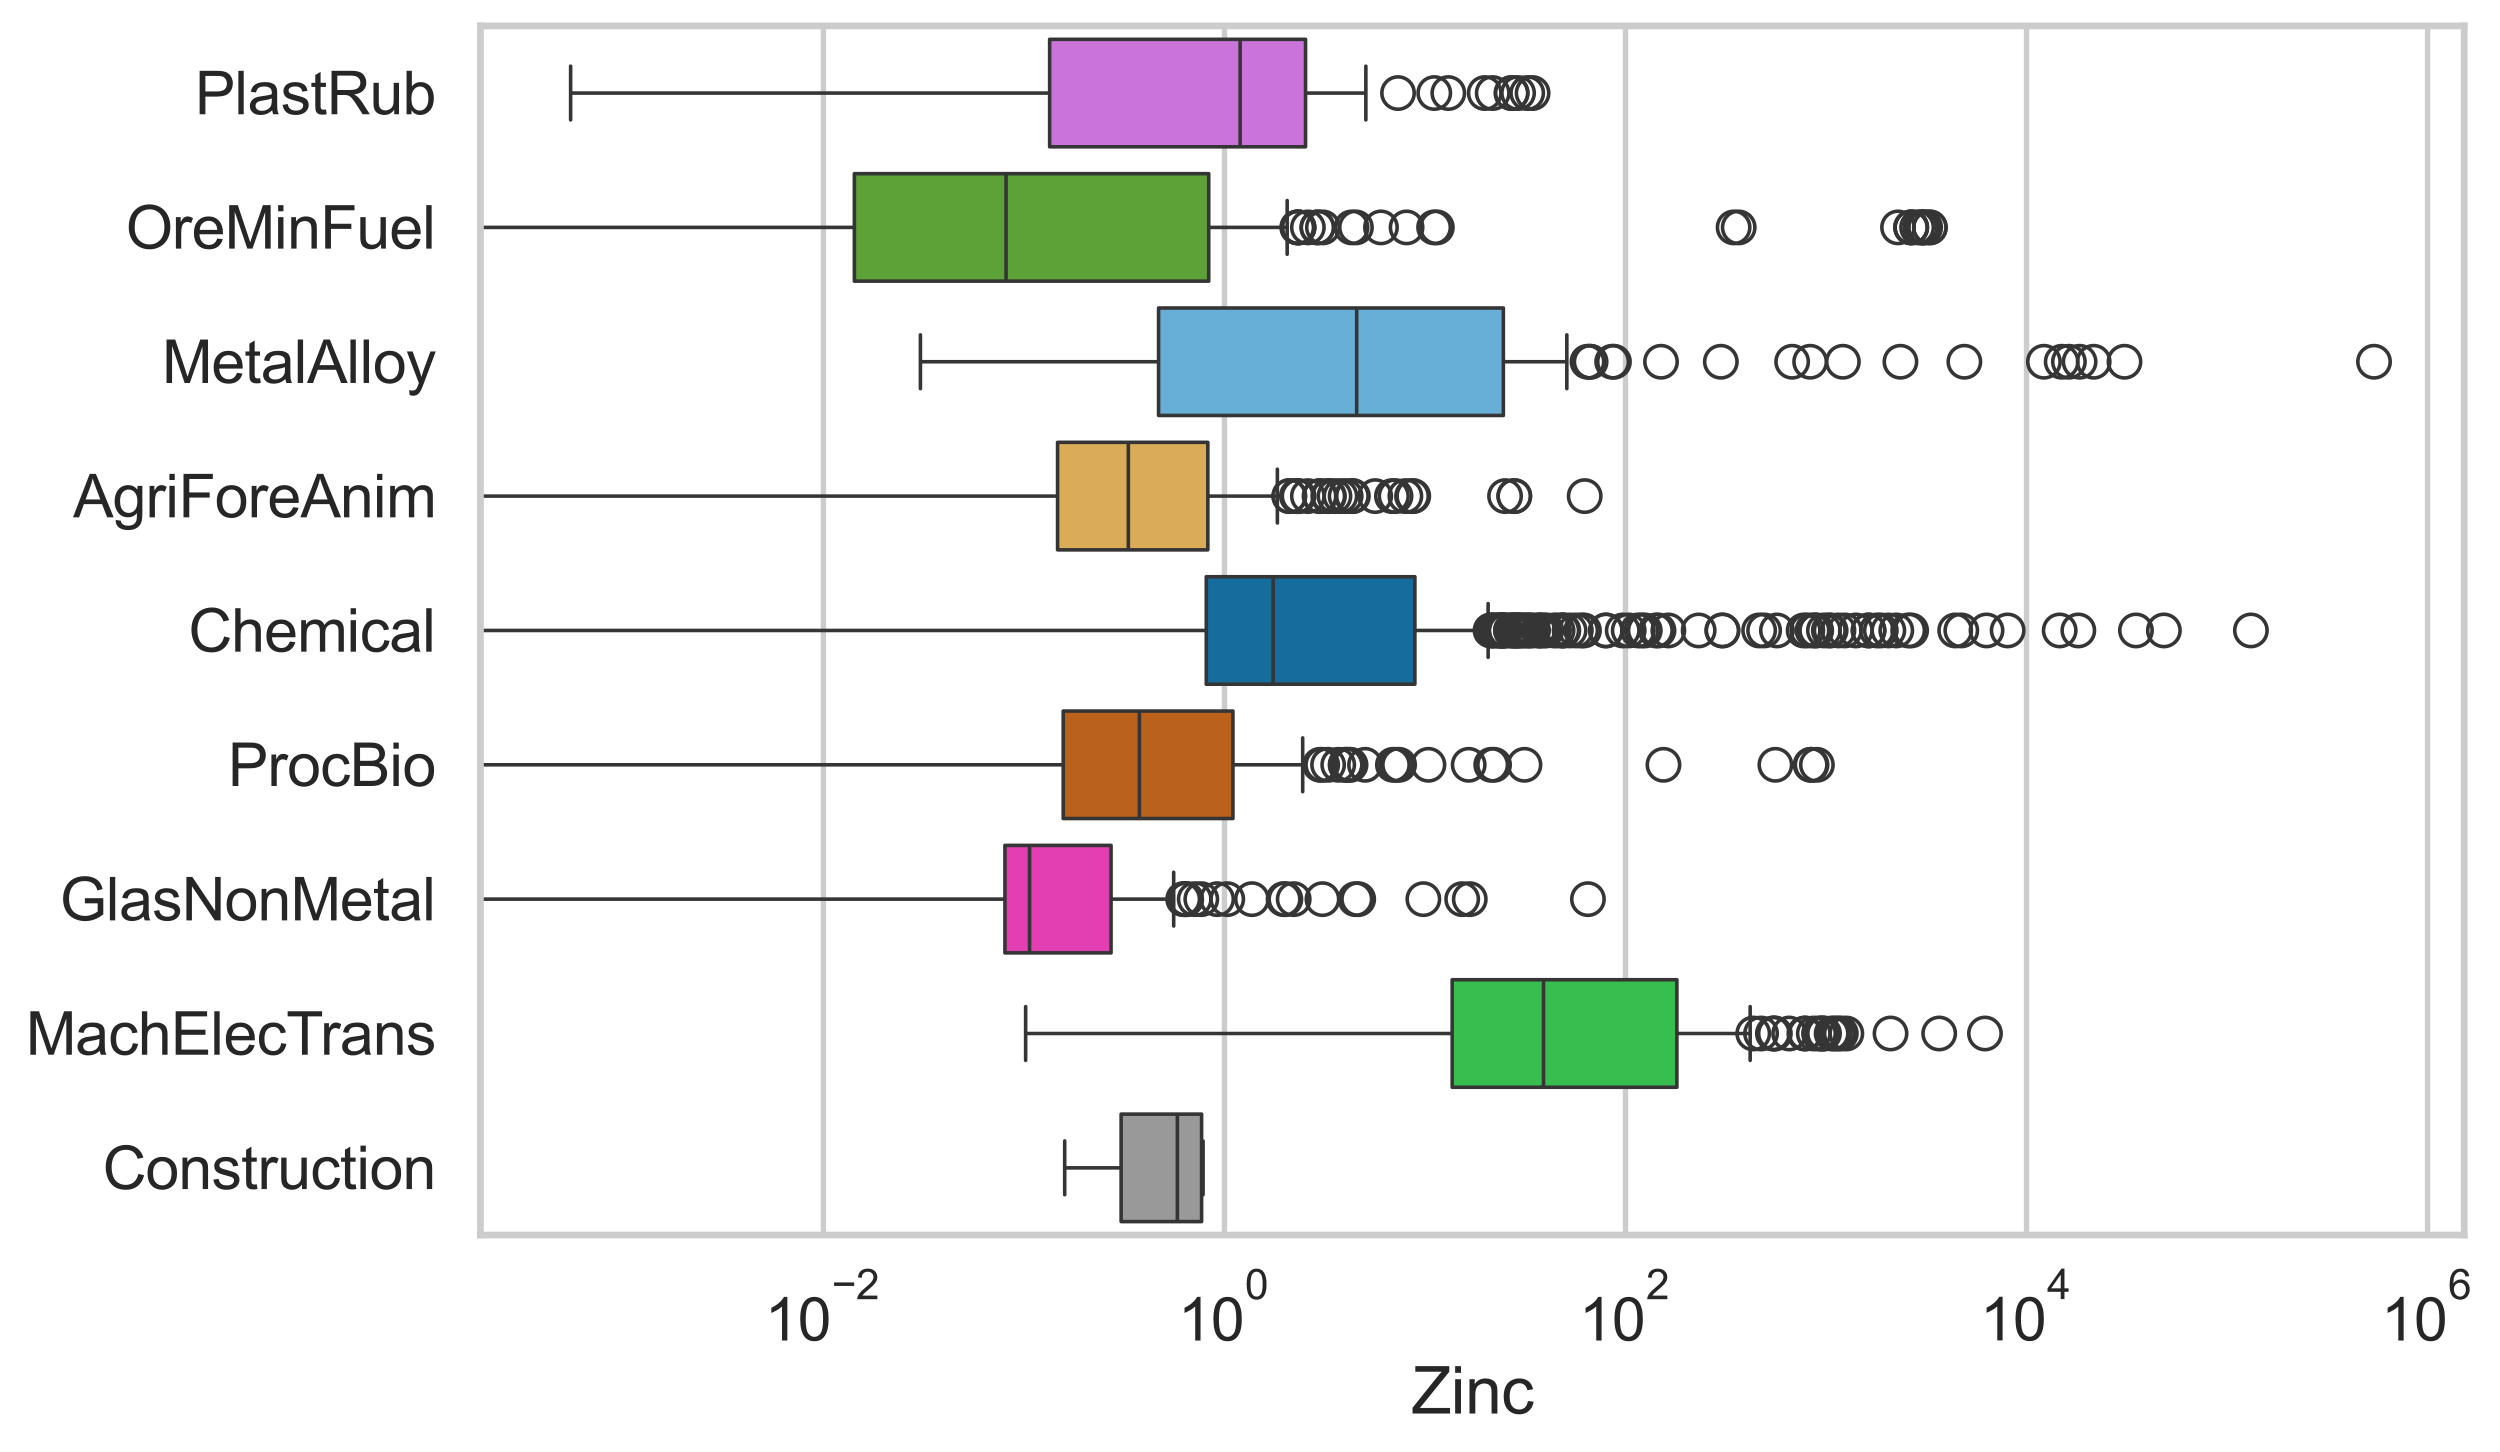 <?xml version="1.0" encoding="utf-8" standalone="no"?>
<!DOCTYPE svg PUBLIC "-//W3C//DTD SVG 1.1//EN"
  "http://www.w3.org/Graphics/SVG/1.1/DTD/svg11.dtd">
<svg xmlns:xlink="http://www.w3.org/1999/xlink" width="695.663pt" height="404.121pt" viewBox="0 0 695.663 404.121" xmlns="http://www.w3.org/2000/svg" version="1.1">
 <defs>
  <style type="text/css">*{stroke-linejoin: round; stroke-linecap: butt}</style>
 </defs>
 <g id="figure_1">
  <g id="patch_1">
   <path d="M 0 404.121 
L 695.663 404.121 
L 695.663 0 
L 0 0 
z
" style="fill: #ffffff"/>
  </g>
  <g id="axes_1">
   <g id="patch_2">
    <path d="M 133.697 343.665 
L 685.699 343.665 
L 685.699 7.2 
L 133.697 7.2 
z
" style="fill: #ffffff"/>
   </g>
   <g id="matplotlib.axis_1">
    <g id="xtick_1">
     <g id="line2d_1">
      <path d="M 229.131 343.665 
L 229.131 7.2 
" clip-path="url(#pcb4f06d28a)" style="fill: none; stroke: #cccccc; stroke-width: 1.5; stroke-linecap: round"/>
     </g>
     <g id="text_1">
      <!-- $\mathdefault{10^{-2}}$ -->
      <g style="fill: #262626" transform="translate(212.796 373.18) scale(0.165 -0.165)">
       <defs>
        <path id="ArialMT-31" d="M 2384 0 
L 1822 0 
L 1822 3584 
Q 1619 3391 1289 3197 
Q 959 3003 697 2906 
L 697 3450 
Q 1169 3672 1522 3987 
Q 1875 4303 2022 4600 
L 2384 4600 
L 2384 0 
z
" transform="scale(0.016)"/>
        <path id="ArialMT-30" d="M 266 2259 
Q 266 3072 433 3567 
Q 600 4063 929 4331 
Q 1259 4600 1759 4600 
Q 2128 4600 2406 4451 
Q 2684 4303 2865 4023 
Q 3047 3744 3150 3342 
Q 3253 2941 3253 2259 
Q 3253 1453 3087 958 
Q 2922 463 2592 192 
Q 2263 -78 1759 -78 
Q 1097 -78 719 397 
Q 266 969 266 2259 
z
M 844 2259 
Q 844 1131 1108 757 
Q 1372 384 1759 384 
Q 2147 384 2411 759 
Q 2675 1134 2675 2259 
Q 2675 3391 2411 3762 
Q 2147 4134 1753 4134 
Q 1366 4134 1134 3806 
Q 844 3388 844 2259 
z
" transform="scale(0.016)"/>
        <path id="ArialMT-2212" d="M 3381 1997 
L 356 1997 
L 356 2522 
L 3381 2522 
L 3381 1997 
z
" transform="scale(0.016)"/>
        <path id="ArialMT-32" d="M 3222 541 
L 3222 0 
L 194 0 
Q 188 203 259 391 
Q 375 700 629 1000 
Q 884 1300 1366 1694 
Q 2113 2306 2375 2664 
Q 2638 3022 2638 3341 
Q 2638 3675 2398 3904 
Q 2159 4134 1775 4134 
Q 1369 4134 1125 3890 
Q 881 3647 878 3216 
L 300 3275 
Q 359 3922 746 4261 
Q 1134 4600 1788 4600 
Q 2447 4600 2831 4234 
Q 3216 3869 3216 3328 
Q 3216 3053 3103 2787 
Q 2991 2522 2730 2228 
Q 2469 1934 1863 1422 
Q 1356 997 1212 845 
Q 1069 694 975 541 
L 3222 541 
z
" transform="scale(0.016)"/>
       </defs>
       <use xlink:href="#ArialMT-31" transform="translate(0 0.994)"/>
       <use xlink:href="#ArialMT-30" transform="translate(55.615 0.994)"/>
       <use xlink:href="#ArialMT-2212" transform="translate(112.973 70.688) scale(0.7)"/>
       <use xlink:href="#ArialMT-32" transform="translate(153.852 70.688) scale(0.7)"/>
      </g>
     </g>
    </g>
    <g id="xtick_2">
     <g id="line2d_2">
      <path d="M 340.726 343.665 
L 340.726 7.2 
" clip-path="url(#pcb4f06d28a)" style="fill: none; stroke: #cccccc; stroke-width: 1.5; stroke-linecap: round"/>
     </g>
     <g id="text_2">
      <!-- $\mathdefault{10^{0}}$ -->
      <g style="fill: #262626" transform="translate(327.773 373.18) scale(0.165 -0.165)">
       <use xlink:href="#ArialMT-31" transform="translate(0 0.994)"/>
       <use xlink:href="#ArialMT-30" transform="translate(55.615 0.994)"/>
       <use xlink:href="#ArialMT-30" transform="translate(112.973 70.688) scale(0.7)"/>
      </g>
     </g>
    </g>
    <g id="xtick_3">
     <g id="line2d_3">
      <path d="M 452.321 343.665 
L 452.321 7.2 
" clip-path="url(#pcb4f06d28a)" style="fill: none; stroke: #cccccc; stroke-width: 1.5; stroke-linecap: round"/>
     </g>
     <g id="text_3">
      <!-- $\mathdefault{10^{2}}$ -->
      <g style="fill: #262626" transform="translate(439.368 373.18) scale(0.165 -0.165)">
       <use xlink:href="#ArialMT-31" transform="translate(0 0.994)"/>
       <use xlink:href="#ArialMT-30" transform="translate(55.615 0.994)"/>
       <use xlink:href="#ArialMT-32" transform="translate(112.973 70.688) scale(0.7)"/>
      </g>
     </g>
    </g>
    <g id="xtick_4">
     <g id="line2d_4">
      <path d="M 563.916 343.665 
L 563.916 7.2 
" clip-path="url(#pcb4f06d28a)" style="fill: none; stroke: #cccccc; stroke-width: 1.5; stroke-linecap: round"/>
     </g>
     <g id="text_4">
      <!-- $\mathdefault{10^{4}}$ -->
      <g style="fill: #262626" transform="translate(550.963 373.015) scale(0.165 -0.165)">
       <defs>
        <path id="ArialMT-34" d="M 2069 0 
L 2069 1097 
L 81 1097 
L 81 1613 
L 2172 4581 
L 2631 4581 
L 2631 1613 
L 3250 1613 
L 3250 1097 
L 2631 1097 
L 2631 0 
L 2069 0 
z
M 2069 1613 
L 2069 3678 
L 634 1613 
L 2069 1613 
z
" transform="scale(0.016)"/>
       </defs>
       <use xlink:href="#ArialMT-31" transform="translate(0 0.202)"/>
       <use xlink:href="#ArialMT-30" transform="translate(55.615 0.202)"/>
       <use xlink:href="#ArialMT-34" transform="translate(112.973 69.895) scale(0.7)"/>
      </g>
     </g>
    </g>
    <g id="xtick_5">
     <g id="line2d_5">
      <path d="M 675.511 343.665 
L 675.511 7.2 
" clip-path="url(#pcb4f06d28a)" style="fill: none; stroke: #cccccc; stroke-width: 1.5; stroke-linecap: round"/>
     </g>
     <g id="text_5">
      <!-- $\mathdefault{10^{6}}$ -->
      <g style="fill: #262626" transform="translate(662.558 373.18) scale(0.165 -0.165)">
       <defs>
        <path id="ArialMT-36" d="M 3184 3459 
L 2625 3416 
Q 2550 3747 2413 3897 
Q 2184 4138 1850 4138 
Q 1581 4138 1378 3988 
Q 1113 3794 959 3422 
Q 806 3050 800 2363 
Q 1003 2672 1297 2822 
Q 1591 2972 1913 2972 
Q 2475 2972 2870 2558 
Q 3266 2144 3266 1488 
Q 3266 1056 3080 686 
Q 2894 316 2569 119 
Q 2244 -78 1831 -78 
Q 1128 -78 684 439 
Q 241 956 241 2144 
Q 241 3472 731 4075 
Q 1159 4600 1884 4600 
Q 2425 4600 2770 4297 
Q 3116 3994 3184 3459 
z
M 888 1484 
Q 888 1194 1011 928 
Q 1134 663 1356 523 
Q 1578 384 1822 384 
Q 2178 384 2434 671 
Q 2691 959 2691 1453 
Q 2691 1928 2437 2201 
Q 2184 2475 1800 2475 
Q 1419 2475 1153 2201 
Q 888 1928 888 1484 
z
" transform="scale(0.016)"/>
       </defs>
       <use xlink:href="#ArialMT-31" transform="translate(0 0.994)"/>
       <use xlink:href="#ArialMT-30" transform="translate(55.615 0.994)"/>
       <use xlink:href="#ArialMT-36" transform="translate(112.973 70.688) scale(0.7)"/>
      </g>
     </g>
    </g>
    <g id="text_6">
     <!-- Zinc -->
     <g style="fill: #262626" transform="translate(392.697 393.344) scale(0.18 -0.18)">
      <defs>
       <path id="ArialMT-5a" d="M 128 0 
L 128 563 
L 2475 3497 
Q 2725 3809 2950 4041 
L 394 4041 
L 394 4581 
L 3675 4581 
L 3675 4041 
L 1103 863 
L 825 541 
L 3750 541 
L 3750 0 
L 128 0 
z
" transform="scale(0.016)"/>
       <path id="ArialMT-69" d="M 425 3934 
L 425 4581 
L 988 4581 
L 988 3934 
L 425 3934 
z
M 425 0 
L 425 3319 
L 988 3319 
L 988 0 
L 425 0 
z
" transform="scale(0.016)"/>
       <path id="ArialMT-6e" d="M 422 0 
L 422 3319 
L 928 3319 
L 928 2847 
Q 1294 3394 1984 3394 
Q 2284 3394 2536 3286 
Q 2788 3178 2913 3003 
Q 3038 2828 3088 2588 
Q 3119 2431 3119 2041 
L 3119 0 
L 2556 0 
L 2556 2019 
Q 2556 2363 2490 2533 
Q 2425 2703 2258 2804 
Q 2091 2906 1866 2906 
Q 1506 2906 1245 2678 
Q 984 2450 984 1813 
L 984 0 
L 422 0 
z
" transform="scale(0.016)"/>
       <path id="ArialMT-63" d="M 2588 1216 
L 3141 1144 
Q 3050 572 2676 248 
Q 2303 -75 1759 -75 
Q 1078 -75 664 370 
Q 250 816 250 1647 
Q 250 2184 428 2587 
Q 606 2991 970 3192 
Q 1334 3394 1763 3394 
Q 2303 3394 2647 3120 
Q 2991 2847 3088 2344 
L 2541 2259 
Q 2463 2594 2264 2762 
Q 2066 2931 1784 2931 
Q 1359 2931 1093 2626 
Q 828 2322 828 1663 
Q 828 994 1084 691 
Q 1341 388 1753 388 
Q 2084 388 2306 591 
Q 2528 794 2588 1216 
z
" transform="scale(0.016)"/>
      </defs>
      <use xlink:href="#ArialMT-5a"/>
      <use xlink:href="#ArialMT-69" transform="translate(61.084 0)"/>
      <use xlink:href="#ArialMT-6e" transform="translate(83.301 0)"/>
      <use xlink:href="#ArialMT-63" transform="translate(138.916 0)"/>
     </g>
    </g>
   </g>
   <g id="matplotlib.axis_2">
    <g id="ytick_1">
     <g id="text_7">
      <!-- PlastRub -->
      <g style="fill: #262626" transform="translate(54.248 31.798) scale(0.165 -0.165)">
       <defs>
        <path id="ArialMT-50" d="M 494 0 
L 494 4581 
L 2222 4581 
Q 2678 4581 2919 4538 
Q 3256 4481 3484 4323 
Q 3713 4166 3852 3881 
Q 3991 3597 3991 3256 
Q 3991 2672 3619 2267 
Q 3247 1863 2275 1863 
L 1100 1863 
L 1100 0 
L 494 0 
z
M 1100 2403 
L 2284 2403 
Q 2872 2403 3119 2622 
Q 3366 2841 3366 3238 
Q 3366 3525 3220 3729 
Q 3075 3934 2838 4000 
Q 2684 4041 2272 4041 
L 1100 4041 
L 1100 2403 
z
" transform="scale(0.016)"/>
        <path id="ArialMT-6c" d="M 409 0 
L 409 4581 
L 972 4581 
L 972 0 
L 409 0 
z
" transform="scale(0.016)"/>
        <path id="ArialMT-61" d="M 2588 409 
Q 2275 144 1986 34 
Q 1697 -75 1366 -75 
Q 819 -75 525 192 
Q 231 459 231 875 
Q 231 1119 342 1320 
Q 453 1522 633 1644 
Q 813 1766 1038 1828 
Q 1203 1872 1538 1913 
Q 2219 1994 2541 2106 
Q 2544 2222 2544 2253 
Q 2544 2597 2384 2738 
Q 2169 2928 1744 2928 
Q 1347 2928 1158 2789 
Q 969 2650 878 2297 
L 328 2372 
Q 403 2725 575 2942 
Q 747 3159 1072 3276 
Q 1397 3394 1825 3394 
Q 2250 3394 2515 3294 
Q 2781 3194 2906 3042 
Q 3031 2891 3081 2659 
Q 3109 2516 3109 2141 
L 3109 1391 
Q 3109 606 3145 398 
Q 3181 191 3288 0 
L 2700 0 
Q 2613 175 2588 409 
z
M 2541 1666 
Q 2234 1541 1622 1453 
Q 1275 1403 1131 1340 
Q 988 1278 909 1158 
Q 831 1038 831 891 
Q 831 666 1001 516 
Q 1172 366 1500 366 
Q 1825 366 2078 508 
Q 2331 650 2450 897 
Q 2541 1088 2541 1459 
L 2541 1666 
z
" transform="scale(0.016)"/>
        <path id="ArialMT-73" d="M 197 991 
L 753 1078 
Q 800 744 1014 566 
Q 1228 388 1613 388 
Q 2000 388 2187 545 
Q 2375 703 2375 916 
Q 2375 1106 2209 1216 
Q 2094 1291 1634 1406 
Q 1016 1563 777 1677 
Q 538 1791 414 1992 
Q 291 2194 291 2438 
Q 291 2659 392 2848 
Q 494 3038 669 3163 
Q 800 3259 1026 3326 
Q 1253 3394 1513 3394 
Q 1903 3394 2198 3281 
Q 2494 3169 2634 2976 
Q 2775 2784 2828 2463 
L 2278 2388 
Q 2241 2644 2061 2787 
Q 1881 2931 1553 2931 
Q 1166 2931 1000 2803 
Q 834 2675 834 2503 
Q 834 2394 903 2306 
Q 972 2216 1119 2156 
Q 1203 2125 1616 2013 
Q 2213 1853 2448 1751 
Q 2684 1650 2818 1456 
Q 2953 1263 2953 975 
Q 2953 694 2789 445 
Q 2625 197 2315 61 
Q 2006 -75 1616 -75 
Q 969 -75 630 194 
Q 291 463 197 991 
z
" transform="scale(0.016)"/>
        <path id="ArialMT-74" d="M 1650 503 
L 1731 6 
Q 1494 -44 1306 -44 
Q 1000 -44 831 53 
Q 663 150 594 308 
Q 525 466 525 972 
L 525 2881 
L 113 2881 
L 113 3319 
L 525 3319 
L 525 4141 
L 1084 4478 
L 1084 3319 
L 1650 3319 
L 1650 2881 
L 1084 2881 
L 1084 941 
Q 1084 700 1114 631 
Q 1144 563 1211 522 
Q 1278 481 1403 481 
Q 1497 481 1650 503 
z
" transform="scale(0.016)"/>
        <path id="ArialMT-52" d="M 503 0 
L 503 4581 
L 2534 4581 
Q 3147 4581 3465 4457 
Q 3784 4334 3975 4021 
Q 4166 3709 4166 3331 
Q 4166 2844 3850 2509 
Q 3534 2175 2875 2084 
Q 3116 1969 3241 1856 
Q 3506 1613 3744 1247 
L 4541 0 
L 3778 0 
L 3172 953 
Q 2906 1366 2734 1584 
Q 2563 1803 2427 1890 
Q 2291 1978 2150 2013 
Q 2047 2034 1813 2034 
L 1109 2034 
L 1109 0 
L 503 0 
z
M 1109 2559 
L 2413 2559 
Q 2828 2559 3062 2645 
Q 3297 2731 3419 2920 
Q 3541 3109 3541 3331 
Q 3541 3656 3305 3865 
Q 3069 4075 2559 4075 
L 1109 4075 
L 1109 2559 
z
" transform="scale(0.016)"/>
        <path id="ArialMT-75" d="M 2597 0 
L 2597 488 
Q 2209 -75 1544 -75 
Q 1250 -75 995 37 
Q 741 150 617 320 
Q 494 491 444 738 
Q 409 903 409 1263 
L 409 3319 
L 972 3319 
L 972 1478 
Q 972 1038 1006 884 
Q 1059 663 1231 536 
Q 1403 409 1656 409 
Q 1909 409 2131 539 
Q 2353 669 2445 892 
Q 2538 1116 2538 1541 
L 2538 3319 
L 3100 3319 
L 3100 0 
L 2597 0 
z
" transform="scale(0.016)"/>
        <path id="ArialMT-62" d="M 941 0 
L 419 0 
L 419 4581 
L 981 4581 
L 981 2947 
Q 1338 3394 1891 3394 
Q 2197 3394 2470 3270 
Q 2744 3147 2920 2923 
Q 3097 2700 3197 2384 
Q 3297 2069 3297 1709 
Q 3297 856 2875 390 
Q 2453 -75 1863 -75 
Q 1275 -75 941 416 
L 941 0 
z
M 934 1684 
Q 934 1088 1097 822 
Q 1363 388 1816 388 
Q 2184 388 2453 708 
Q 2722 1028 2722 1663 
Q 2722 2313 2464 2622 
Q 2206 2931 1841 2931 
Q 1472 2931 1203 2611 
Q 934 2291 934 1684 
z
" transform="scale(0.016)"/>
       </defs>
       <use xlink:href="#ArialMT-50"/>
       <use xlink:href="#ArialMT-6c" transform="translate(66.699 0)"/>
       <use xlink:href="#ArialMT-61" transform="translate(88.916 0)"/>
       <use xlink:href="#ArialMT-73" transform="translate(144.531 0)"/>
       <use xlink:href="#ArialMT-74" transform="translate(194.531 0)"/>
       <use xlink:href="#ArialMT-52" transform="translate(222.314 0)"/>
       <use xlink:href="#ArialMT-75" transform="translate(294.531 0)"/>
       <use xlink:href="#ArialMT-62" transform="translate(350.146 0)"/>
      </g>
     </g>
    </g>
    <g id="ytick_2">
     <g id="text_8">
      <!-- OreMinFuel -->
      <g style="fill: #262626" transform="translate(35.013 69.183) scale(0.165 -0.165)">
       <defs>
        <path id="ArialMT-4f" d="M 309 2231 
Q 309 3372 921 4017 
Q 1534 4663 2503 4663 
Q 3138 4663 3647 4359 
Q 4156 4056 4423 3514 
Q 4691 2972 4691 2284 
Q 4691 1588 4409 1038 
Q 4128 488 3612 205 
Q 3097 -78 2500 -78 
Q 1853 -78 1343 234 
Q 834 547 571 1087 
Q 309 1628 309 2231 
z
M 934 2222 
Q 934 1394 1379 917 
Q 1825 441 2497 441 
Q 3181 441 3623 922 
Q 4066 1403 4066 2288 
Q 4066 2847 3877 3264 
Q 3688 3681 3323 3911 
Q 2959 4141 2506 4141 
Q 1863 4141 1398 3698 
Q 934 3256 934 2222 
z
" transform="scale(0.016)"/>
        <path id="ArialMT-72" d="M 416 0 
L 416 3319 
L 922 3319 
L 922 2816 
Q 1116 3169 1280 3281 
Q 1444 3394 1641 3394 
Q 1925 3394 2219 3213 
L 2025 2691 
Q 1819 2813 1613 2813 
Q 1428 2813 1281 2702 
Q 1134 2591 1072 2394 
Q 978 2094 978 1738 
L 978 0 
L 416 0 
z
" transform="scale(0.016)"/>
        <path id="ArialMT-65" d="M 2694 1069 
L 3275 997 
Q 3138 488 2766 206 
Q 2394 -75 1816 -75 
Q 1088 -75 661 373 
Q 234 822 234 1631 
Q 234 2469 665 2931 
Q 1097 3394 1784 3394 
Q 2450 3394 2872 2941 
Q 3294 2488 3294 1666 
Q 3294 1616 3291 1516 
L 816 1516 
Q 847 969 1125 678 
Q 1403 388 1819 388 
Q 2128 388 2347 550 
Q 2566 713 2694 1069 
z
M 847 1978 
L 2700 1978 
Q 2663 2397 2488 2606 
Q 2219 2931 1791 2931 
Q 1403 2931 1139 2672 
Q 875 2413 847 1978 
z
" transform="scale(0.016)"/>
        <path id="ArialMT-4d" d="M 475 0 
L 475 4581 
L 1388 4581 
L 2472 1338 
Q 2622 884 2691 659 
Q 2769 909 2934 1394 
L 4031 4581 
L 4847 4581 
L 4847 0 
L 4263 0 
L 4263 3834 
L 2931 0 
L 2384 0 
L 1059 3900 
L 1059 0 
L 475 0 
z
" transform="scale(0.016)"/>
        <path id="ArialMT-46" d="M 525 0 
L 525 4581 
L 3616 4581 
L 3616 4041 
L 1131 4041 
L 1131 2622 
L 3281 2622 
L 3281 2081 
L 1131 2081 
L 1131 0 
L 525 0 
z
" transform="scale(0.016)"/>
       </defs>
       <use xlink:href="#ArialMT-4f"/>
       <use xlink:href="#ArialMT-72" transform="translate(77.783 0)"/>
       <use xlink:href="#ArialMT-65" transform="translate(111.084 0)"/>
       <use xlink:href="#ArialMT-4d" transform="translate(166.699 0)"/>
       <use xlink:href="#ArialMT-69" transform="translate(250 0)"/>
       <use xlink:href="#ArialMT-6e" transform="translate(272.217 0)"/>
       <use xlink:href="#ArialMT-46" transform="translate(327.832 0)"/>
       <use xlink:href="#ArialMT-75" transform="translate(388.916 0)"/>
       <use xlink:href="#ArialMT-65" transform="translate(444.531 0)"/>
       <use xlink:href="#ArialMT-6c" transform="translate(500.146 0)"/>
      </g>
     </g>
    </g>
    <g id="ytick_3">
     <g id="text_9">
      <!-- MetalAlloy -->
      <g style="fill: #262626" transform="translate(45.088 106.568) scale(0.165 -0.165)">
       <defs>
        <path id="ArialMT-41" d="M -9 0 
L 1750 4581 
L 2403 4581 
L 4278 0 
L 3588 0 
L 3053 1388 
L 1138 1388 
L 634 0 
L -9 0 
z
M 1313 1881 
L 2866 1881 
L 2388 3150 
Q 2169 3728 2063 4100 
Q 1975 3659 1816 3225 
L 1313 1881 
z
" transform="scale(0.016)"/>
        <path id="ArialMT-6f" d="M 213 1659 
Q 213 2581 725 3025 
Q 1153 3394 1769 3394 
Q 2453 3394 2887 2945 
Q 3322 2497 3322 1706 
Q 3322 1066 3130 698 
Q 2938 331 2570 128 
Q 2203 -75 1769 -75 
Q 1072 -75 642 372 
Q 213 819 213 1659 
z
M 791 1659 
Q 791 1022 1069 705 
Q 1347 388 1769 388 
Q 2188 388 2466 706 
Q 2744 1025 2744 1678 
Q 2744 2294 2464 2611 
Q 2184 2928 1769 2928 
Q 1347 2928 1069 2612 
Q 791 2297 791 1659 
z
" transform="scale(0.016)"/>
        <path id="ArialMT-79" d="M 397 -1278 
L 334 -750 
Q 519 -800 656 -800 
Q 844 -800 956 -737 
Q 1069 -675 1141 -563 
Q 1194 -478 1313 -144 
Q 1328 -97 1363 -6 
L 103 3319 
L 709 3319 
L 1400 1397 
Q 1534 1031 1641 628 
Q 1738 1016 1872 1384 
L 2581 3319 
L 3144 3319 
L 1881 -56 
Q 1678 -603 1566 -809 
Q 1416 -1088 1222 -1217 
Q 1028 -1347 759 -1347 
Q 597 -1347 397 -1278 
z
" transform="scale(0.016)"/>
       </defs>
       <use xlink:href="#ArialMT-4d"/>
       <use xlink:href="#ArialMT-65" transform="translate(83.301 0)"/>
       <use xlink:href="#ArialMT-74" transform="translate(138.916 0)"/>
       <use xlink:href="#ArialMT-61" transform="translate(166.699 0)"/>
       <use xlink:href="#ArialMT-6c" transform="translate(222.314 0)"/>
       <use xlink:href="#ArialMT-41" transform="translate(244.531 0)"/>
       <use xlink:href="#ArialMT-6c" transform="translate(311.23 0)"/>
       <use xlink:href="#ArialMT-6c" transform="translate(333.447 0)"/>
       <use xlink:href="#ArialMT-6f" transform="translate(355.664 0)"/>
       <use xlink:href="#ArialMT-79" transform="translate(411.279 0)"/>
      </g>
     </g>
    </g>
    <g id="ytick_4">
     <g id="text_10">
      <!-- AgriForeAnim -->
      <g style="fill: #262626" transform="translate(20.341 143.953) scale(0.165 -0.165)">
       <defs>
        <path id="ArialMT-67" d="M 319 -275 
L 866 -356 
Q 900 -609 1056 -725 
Q 1266 -881 1628 -881 
Q 2019 -881 2231 -725 
Q 2444 -569 2519 -288 
Q 2563 -116 2559 434 
Q 2191 0 1641 0 
Q 956 0 581 494 
Q 206 988 206 1678 
Q 206 2153 378 2554 
Q 550 2956 876 3175 
Q 1203 3394 1644 3394 
Q 2231 3394 2613 2919 
L 2613 3319 
L 3131 3319 
L 3131 450 
Q 3131 -325 2973 -648 
Q 2816 -972 2473 -1159 
Q 2131 -1347 1631 -1347 
Q 1038 -1347 672 -1080 
Q 306 -813 319 -275 
z
M 784 1719 
Q 784 1066 1043 766 
Q 1303 466 1694 466 
Q 2081 466 2343 764 
Q 2606 1063 2606 1700 
Q 2606 2309 2336 2618 
Q 2066 2928 1684 2928 
Q 1309 2928 1046 2623 
Q 784 2319 784 1719 
z
" transform="scale(0.016)"/>
        <path id="ArialMT-6d" d="M 422 0 
L 422 3319 
L 925 3319 
L 925 2853 
Q 1081 3097 1340 3245 
Q 1600 3394 1931 3394 
Q 2300 3394 2536 3241 
Q 2772 3088 2869 2813 
Q 3263 3394 3894 3394 
Q 4388 3394 4653 3120 
Q 4919 2847 4919 2278 
L 4919 0 
L 4359 0 
L 4359 2091 
Q 4359 2428 4304 2576 
Q 4250 2725 4106 2815 
Q 3963 2906 3769 2906 
Q 3419 2906 3187 2673 
Q 2956 2441 2956 1928 
L 2956 0 
L 2394 0 
L 2394 2156 
Q 2394 2531 2256 2718 
Q 2119 2906 1806 2906 
Q 1569 2906 1367 2781 
Q 1166 2656 1075 2415 
Q 984 2175 984 1722 
L 984 0 
L 422 0 
z
" transform="scale(0.016)"/>
       </defs>
       <use xlink:href="#ArialMT-41"/>
       <use xlink:href="#ArialMT-67" transform="translate(66.699 0)"/>
       <use xlink:href="#ArialMT-72" transform="translate(122.314 0)"/>
       <use xlink:href="#ArialMT-69" transform="translate(155.615 0)"/>
       <use xlink:href="#ArialMT-46" transform="translate(177.832 0)"/>
       <use xlink:href="#ArialMT-6f" transform="translate(238.916 0)"/>
       <use xlink:href="#ArialMT-72" transform="translate(294.531 0)"/>
       <use xlink:href="#ArialMT-65" transform="translate(327.832 0)"/>
       <use xlink:href="#ArialMT-41" transform="translate(383.447 0)"/>
       <use xlink:href="#ArialMT-6e" transform="translate(450.146 0)"/>
       <use xlink:href="#ArialMT-69" transform="translate(505.762 0)"/>
       <use xlink:href="#ArialMT-6d" transform="translate(527.979 0)"/>
      </g>
     </g>
    </g>
    <g id="ytick_5">
     <g id="text_11">
      <!-- Chemical -->
      <g style="fill: #262626" transform="translate(52.428 181.337) scale(0.165 -0.165)">
       <defs>
        <path id="ArialMT-43" d="M 3763 1606 
L 4369 1453 
Q 4178 706 3683 314 
Q 3188 -78 2472 -78 
Q 1731 -78 1267 223 
Q 803 525 561 1097 
Q 319 1669 319 2325 
Q 319 3041 592 3573 
Q 866 4106 1370 4382 
Q 1875 4659 2481 4659 
Q 3169 4659 3637 4309 
Q 4106 3959 4291 3325 
L 3694 3184 
Q 3534 3684 3231 3912 
Q 2928 4141 2469 4141 
Q 1941 4141 1586 3887 
Q 1231 3634 1087 3207 
Q 944 2781 944 2328 
Q 944 1744 1114 1308 
Q 1284 872 1643 656 
Q 2003 441 2422 441 
Q 2931 441 3284 734 
Q 3638 1028 3763 1606 
z
" transform="scale(0.016)"/>
        <path id="ArialMT-68" d="M 422 0 
L 422 4581 
L 984 4581 
L 984 2938 
Q 1378 3394 1978 3394 
Q 2347 3394 2619 3248 
Q 2891 3103 3008 2847 
Q 3125 2591 3125 2103 
L 3125 0 
L 2563 0 
L 2563 2103 
Q 2563 2525 2380 2717 
Q 2197 2909 1863 2909 
Q 1613 2909 1392 2779 
Q 1172 2650 1078 2428 
Q 984 2206 984 1816 
L 984 0 
L 422 0 
z
" transform="scale(0.016)"/>
       </defs>
       <use xlink:href="#ArialMT-43"/>
       <use xlink:href="#ArialMT-68" transform="translate(72.217 0)"/>
       <use xlink:href="#ArialMT-65" transform="translate(127.832 0)"/>
       <use xlink:href="#ArialMT-6d" transform="translate(183.447 0)"/>
       <use xlink:href="#ArialMT-69" transform="translate(266.748 0)"/>
       <use xlink:href="#ArialMT-63" transform="translate(288.965 0)"/>
       <use xlink:href="#ArialMT-61" transform="translate(338.965 0)"/>
       <use xlink:href="#ArialMT-6c" transform="translate(394.58 0)"/>
      </g>
     </g>
    </g>
    <g id="ytick_6">
     <g id="text_12">
      <!-- ProcBio -->
      <g style="fill: #262626" transform="translate(63.424 218.722) scale(0.165 -0.165)">
       <defs>
        <path id="ArialMT-42" d="M 469 0 
L 469 4581 
L 2188 4581 
Q 2713 4581 3030 4442 
Q 3347 4303 3526 4014 
Q 3706 3725 3706 3409 
Q 3706 3116 3547 2856 
Q 3388 2597 3066 2438 
Q 3481 2316 3704 2022 
Q 3928 1728 3928 1328 
Q 3928 1006 3792 729 
Q 3656 453 3456 303 
Q 3256 153 2954 76 
Q 2653 0 2216 0 
L 469 0 
z
M 1075 2656 
L 2066 2656 
Q 2469 2656 2644 2709 
Q 2875 2778 2992 2937 
Q 3109 3097 3109 3338 
Q 3109 3566 3000 3739 
Q 2891 3913 2687 3977 
Q 2484 4041 1991 4041 
L 1075 4041 
L 1075 2656 
z
M 1075 541 
L 2216 541 
Q 2509 541 2628 563 
Q 2838 600 2978 687 
Q 3119 775 3209 942 
Q 3300 1109 3300 1328 
Q 3300 1584 3169 1773 
Q 3038 1963 2805 2039 
Q 2572 2116 2134 2116 
L 1075 2116 
L 1075 541 
z
" transform="scale(0.016)"/>
       </defs>
       <use xlink:href="#ArialMT-50"/>
       <use xlink:href="#ArialMT-72" transform="translate(66.699 0)"/>
       <use xlink:href="#ArialMT-6f" transform="translate(100 0)"/>
       <use xlink:href="#ArialMT-63" transform="translate(155.615 0)"/>
       <use xlink:href="#ArialMT-42" transform="translate(205.615 0)"/>
       <use xlink:href="#ArialMT-69" transform="translate(272.314 0)"/>
       <use xlink:href="#ArialMT-6f" transform="translate(294.531 0)"/>
      </g>
     </g>
    </g>
    <g id="ytick_7">
     <g id="text_13">
      <!-- GlasNonMetal -->
      <g style="fill: #262626" transform="translate(16.659 256.107) scale(0.165 -0.165)">
       <defs>
        <path id="ArialMT-47" d="M 2638 1797 
L 2638 2334 
L 4578 2338 
L 4578 638 
Q 4131 281 3656 101 
Q 3181 -78 2681 -78 
Q 2006 -78 1454 211 
Q 903 500 622 1047 
Q 341 1594 341 2269 
Q 341 2938 620 3517 
Q 900 4097 1425 4378 
Q 1950 4659 2634 4659 
Q 3131 4659 3532 4498 
Q 3934 4338 4162 4050 
Q 4391 3763 4509 3300 
L 3963 3150 
Q 3859 3500 3706 3700 
Q 3553 3900 3268 4020 
Q 2984 4141 2638 4141 
Q 2222 4141 1919 4014 
Q 1616 3888 1430 3681 
Q 1244 3475 1141 3228 
Q 966 2803 966 2306 
Q 966 1694 1177 1281 
Q 1388 869 1791 669 
Q 2194 469 2647 469 
Q 3041 469 3416 620 
Q 3791 772 3984 944 
L 3984 1797 
L 2638 1797 
z
" transform="scale(0.016)"/>
        <path id="ArialMT-4e" d="M 488 0 
L 488 4581 
L 1109 4581 
L 3516 984 
L 3516 4581 
L 4097 4581 
L 4097 0 
L 3475 0 
L 1069 3600 
L 1069 0 
L 488 0 
z
" transform="scale(0.016)"/>
       </defs>
       <use xlink:href="#ArialMT-47"/>
       <use xlink:href="#ArialMT-6c" transform="translate(77.783 0)"/>
       <use xlink:href="#ArialMT-61" transform="translate(100 0)"/>
       <use xlink:href="#ArialMT-73" transform="translate(155.615 0)"/>
       <use xlink:href="#ArialMT-4e" transform="translate(205.615 0)"/>
       <use xlink:href="#ArialMT-6f" transform="translate(277.832 0)"/>
       <use xlink:href="#ArialMT-6e" transform="translate(333.447 0)"/>
       <use xlink:href="#ArialMT-4d" transform="translate(389.062 0)"/>
       <use xlink:href="#ArialMT-65" transform="translate(472.363 0)"/>
       <use xlink:href="#ArialMT-74" transform="translate(527.979 0)"/>
       <use xlink:href="#ArialMT-61" transform="translate(555.762 0)"/>
       <use xlink:href="#ArialMT-6c" transform="translate(611.377 0)"/>
      </g>
     </g>
    </g>
    <g id="ytick_8">
     <g id="text_14">
      <!-- MachElecTrans -->
      <g style="fill: #262626" transform="translate(7.2 293.492) scale(0.165 -0.165)">
       <defs>
        <path id="ArialMT-45" d="M 506 0 
L 506 4581 
L 3819 4581 
L 3819 4041 
L 1113 4041 
L 1113 2638 
L 3647 2638 
L 3647 2100 
L 1113 2100 
L 1113 541 
L 3925 541 
L 3925 0 
L 506 0 
z
" transform="scale(0.016)"/>
        <path id="ArialMT-54" d="M 1659 0 
L 1659 4041 
L 150 4041 
L 150 4581 
L 3781 4581 
L 3781 4041 
L 2266 4041 
L 2266 0 
L 1659 0 
z
" transform="scale(0.016)"/>
       </defs>
       <use xlink:href="#ArialMT-4d"/>
       <use xlink:href="#ArialMT-61" transform="translate(83.301 0)"/>
       <use xlink:href="#ArialMT-63" transform="translate(138.916 0)"/>
       <use xlink:href="#ArialMT-68" transform="translate(188.916 0)"/>
       <use xlink:href="#ArialMT-45" transform="translate(244.531 0)"/>
       <use xlink:href="#ArialMT-6c" transform="translate(311.23 0)"/>
       <use xlink:href="#ArialMT-65" transform="translate(333.447 0)"/>
       <use xlink:href="#ArialMT-63" transform="translate(389.062 0)"/>
       <use xlink:href="#ArialMT-54" transform="translate(439.062 0)"/>
       <use xlink:href="#ArialMT-72" transform="translate(496.396 0)"/>
       <use xlink:href="#ArialMT-61" transform="translate(529.697 0)"/>
       <use xlink:href="#ArialMT-6e" transform="translate(585.312 0)"/>
       <use xlink:href="#ArialMT-73" transform="translate(640.928 0)"/>
      </g>
     </g>
    </g>
    <g id="ytick_9">
     <g id="text_15">
      <!-- Construction -->
      <g style="fill: #262626" transform="translate(28.575 330.877) scale(0.165 -0.165)">
       <use xlink:href="#ArialMT-43"/>
       <use xlink:href="#ArialMT-6f" transform="translate(72.217 0)"/>
       <use xlink:href="#ArialMT-6e" transform="translate(127.832 0)"/>
       <use xlink:href="#ArialMT-73" transform="translate(183.447 0)"/>
       <use xlink:href="#ArialMT-74" transform="translate(233.447 0)"/>
       <use xlink:href="#ArialMT-72" transform="translate(261.23 0)"/>
       <use xlink:href="#ArialMT-75" transform="translate(294.531 0)"/>
       <use xlink:href="#ArialMT-63" transform="translate(350.146 0)"/>
       <use xlink:href="#ArialMT-74" transform="translate(400.146 0)"/>
       <use xlink:href="#ArialMT-69" transform="translate(427.93 0)"/>
       <use xlink:href="#ArialMT-6f" transform="translate(450.146 0)"/>
       <use xlink:href="#ArialMT-6e" transform="translate(505.762 0)"/>
      </g>
     </g>
    </g>
   </g>
   <g id="patch_3">
    <path d="M 292.081 10.938 
L 292.081 40.846 
L 363.284 40.846 
L 363.284 10.938 
L 292.081 10.938 
z
" clip-path="url(#pcb4f06d28a)" style="fill: #ca74db; stroke: #353535; stroke-linejoin: miter"/>
   </g>
   <g id="line2d_6">
    <path d="M 292.081 25.892 
L 158.788 25.892 
" clip-path="url(#pcb4f06d28a)" style="fill: none; stroke: #353535"/>
   </g>
   <g id="line2d_7">
    <path d="M 363.284 25.892 
L 380.07 25.892 
" clip-path="url(#pcb4f06d28a)" style="fill: none; stroke: #353535"/>
   </g>
   <g id="line2d_8">
    <path d="M 158.788 18.415 
L 158.788 33.369 
" clip-path="url(#pcb4f06d28a)" style="fill: none; stroke: #353535; stroke-linecap: round"/>
   </g>
   <g id="line2d_9">
    <path d="M 380.07 18.415 
L 380.07 33.369 
" clip-path="url(#pcb4f06d28a)" style="fill: none; stroke: #353535; stroke-linecap: round"/>
   </g>
   <g id="line2d_10">
    <defs>
     <path id="m12d3dec568" d="M 0 4.5 
C 1.193 4.5 2.338 4.026 3.182 3.182 
C 4.026 2.338 4.5 1.193 4.5 0 
C 4.5 -1.193 4.026 -2.338 3.182 -3.182 
C 2.338 -4.026 1.193 -4.5 0 -4.5 
C -1.193 -4.5 -2.338 -4.026 -3.182 -3.182 
C -4.026 -2.338 -4.5 -1.193 -4.5 0 
C -4.5 1.193 -4.026 2.338 -3.182 3.182 
C -2.338 4.026 -1.193 4.5 0 4.5 
z
" style="stroke: #353535"/>
    </defs>
    <g clip-path="url(#pcb4f06d28a)">
     <use xlink:href="#m12d3dec568" x="399.109" y="25.892" style="fill-opacity: 0; stroke: #353535"/>
     <use xlink:href="#m12d3dec568" x="426.466" y="25.892" style="fill-opacity: 0; stroke: #353535"/>
     <use xlink:href="#m12d3dec568" x="422.429" y="25.892" style="fill-opacity: 0; stroke: #353535"/>
     <use xlink:href="#m12d3dec568" x="389.025" y="25.892" style="fill-opacity: 0; stroke: #353535"/>
     <use xlink:href="#m12d3dec568" x="420.66" y="25.892" style="fill-opacity: 0; stroke: #353535"/>
     <use xlink:href="#m12d3dec568" x="420.592" y="25.892" style="fill-opacity: 0; stroke: #353535"/>
     <use xlink:href="#m12d3dec568" x="415.371" y="25.892" style="fill-opacity: 0; stroke: #353535"/>
     <use xlink:href="#m12d3dec568" x="424.973" y="25.892" style="fill-opacity: 0; stroke: #353535"/>
     <use xlink:href="#m12d3dec568" x="403.015" y="25.892" style="fill-opacity: 0; stroke: #353535"/>
     <use xlink:href="#m12d3dec568" x="413.147" y="25.892" style="fill-opacity: 0; stroke: #353535"/>
    </g>
   </g>
   <g id="patch_4">
    <path d="M 237.74 48.323 
L 237.74 78.231 
L 336.346 78.231 
L 336.346 48.323 
L 237.74 48.323 
z
" clip-path="url(#pcb4f06d28a)" style="fill: #5ca236; stroke: #353535; stroke-linejoin: miter"/>
   </g>
   <g id="line2d_11">
    <path d="M 237.74 63.277 
L -1 63.277 
" clip-path="url(#pcb4f06d28a)" style="fill: none; stroke: #353535"/>
   </g>
   <g id="line2d_12">
    <path d="M 336.346 63.277 
L 358.175 63.277 
" clip-path="url(#pcb4f06d28a)" style="fill: none; stroke: #353535"/>
   </g>
   <g id="line2d_13">
    <path clip-path="url(#pcb4f06d28a)" style="fill: none; stroke: #353535; stroke-linecap: round"/>
   </g>
   <g id="line2d_14">
    <path d="M 358.175 55.8 
L 358.175 70.754 
" clip-path="url(#pcb4f06d28a)" style="fill: none; stroke: #353535; stroke-linecap: round"/>
   </g>
   <g id="line2d_15">
    <g clip-path="url(#pcb4f06d28a)">
     <use xlink:href="#m12d3dec568" x="535.709" y="63.277" style="fill-opacity: 0; stroke: #353535"/>
     <use xlink:href="#m12d3dec568" x="531.782" y="63.277" style="fill-opacity: 0; stroke: #353535"/>
     <use xlink:href="#m12d3dec568" x="360.986" y="63.277" style="fill-opacity: 0; stroke: #353535"/>
     <use xlink:href="#m12d3dec568" x="537.015" y="63.277" style="fill-opacity: 0; stroke: #353535"/>
     <use xlink:href="#m12d3dec568" x="399.063" y="63.277" style="fill-opacity: 0; stroke: #353535"/>
     <use xlink:href="#m12d3dec568" x="377.308" y="63.277" style="fill-opacity: 0; stroke: #353535"/>
     <use xlink:href="#m12d3dec568" x="531.808" y="63.277" style="fill-opacity: 0; stroke: #353535"/>
     <use xlink:href="#m12d3dec568" x="368.118" y="63.277" style="fill-opacity: 0; stroke: #353535"/>
     <use xlink:href="#m12d3dec568" x="361.144" y="63.277" style="fill-opacity: 0; stroke: #353535"/>
     <use xlink:href="#m12d3dec568" x="384.278" y="63.277" style="fill-opacity: 0; stroke: #353535"/>
     <use xlink:href="#m12d3dec568" x="363.936" y="63.277" style="fill-opacity: 0; stroke: #353535"/>
     <use xlink:href="#m12d3dec568" x="535" y="63.277" style="fill-opacity: 0; stroke: #353535"/>
     <use xlink:href="#m12d3dec568" x="531.859" y="63.277" style="fill-opacity: 0; stroke: #353535"/>
     <use xlink:href="#m12d3dec568" x="366.622" y="63.277" style="fill-opacity: 0; stroke: #353535"/>
     <use xlink:href="#m12d3dec568" x="535" y="63.277" style="fill-opacity: 0; stroke: #353535"/>
     <use xlink:href="#m12d3dec568" x="366.547" y="63.277" style="fill-opacity: 0; stroke: #353535"/>
     <use xlink:href="#m12d3dec568" x="535.173" y="63.277" style="fill-opacity: 0; stroke: #353535"/>
     <use xlink:href="#m12d3dec568" x="482.404" y="63.277" style="fill-opacity: 0; stroke: #353535"/>
     <use xlink:href="#m12d3dec568" x="483.823" y="63.277" style="fill-opacity: 0; stroke: #353535"/>
     <use xlink:href="#m12d3dec568" x="361.35" y="63.277" style="fill-opacity: 0; stroke: #353535"/>
     <use xlink:href="#m12d3dec568" x="376.095" y="63.277" style="fill-opacity: 0; stroke: #353535"/>
     <use xlink:href="#m12d3dec568" x="361.35" y="63.277" style="fill-opacity: 0; stroke: #353535"/>
     <use xlink:href="#m12d3dec568" x="528.158" y="63.277" style="fill-opacity: 0; stroke: #353535"/>
     <use xlink:href="#m12d3dec568" x="391.401" y="63.277" style="fill-opacity: 0; stroke: #353535"/>
     <use xlink:href="#m12d3dec568" x="534.404" y="63.277" style="fill-opacity: 0; stroke: #353535"/>
     <use xlink:href="#m12d3dec568" x="533.464" y="63.277" style="fill-opacity: 0; stroke: #353535"/>
     <use xlink:href="#m12d3dec568" x="537.015" y="63.277" style="fill-opacity: 0; stroke: #353535"/>
     <use xlink:href="#m12d3dec568" x="399.822" y="63.277" style="fill-opacity: 0; stroke: #353535"/>
    </g>
   </g>
   <g id="patch_5">
    <path d="M 322.391 85.708 
L 322.391 115.616 
L 418.333 115.616 
L 418.333 85.708 
L 322.391 85.708 
z
" clip-path="url(#pcb4f06d28a)" style="fill: #68afd7; stroke: #353535; stroke-linejoin: miter"/>
   </g>
   <g id="line2d_16">
    <path d="M 322.391 100.662 
L 256.121 100.662 
" clip-path="url(#pcb4f06d28a)" style="fill: none; stroke: #353535"/>
   </g>
   <g id="line2d_17">
    <path d="M 418.333 100.662 
L 435.995 100.662 
" clip-path="url(#pcb4f06d28a)" style="fill: none; stroke: #353535"/>
   </g>
   <g id="line2d_18">
    <path d="M 256.121 93.185 
L 256.121 108.139 
" clip-path="url(#pcb4f06d28a)" style="fill: none; stroke: #353535; stroke-linecap: round"/>
   </g>
   <g id="line2d_19">
    <path d="M 435.995 93.185 
L 435.995 108.139 
" clip-path="url(#pcb4f06d28a)" style="fill: none; stroke: #353535; stroke-linecap: round"/>
   </g>
   <g id="line2d_20">
    <g clip-path="url(#pcb4f06d28a)">
     <use xlink:href="#m12d3dec568" x="591.172" y="100.662" style="fill-opacity: 0; stroke: #353535"/>
     <use xlink:href="#m12d3dec568" x="575.705" y="100.662" style="fill-opacity: 0; stroke: #353535"/>
     <use xlink:href="#m12d3dec568" x="441.746" y="100.662" style="fill-opacity: 0; stroke: #353535"/>
     <use xlink:href="#m12d3dec568" x="442.608" y="100.662" style="fill-opacity: 0; stroke: #353535"/>
     <use xlink:href="#m12d3dec568" x="478.851" y="100.662" style="fill-opacity: 0; stroke: #353535"/>
     <use xlink:href="#m12d3dec568" x="660.608" y="100.662" style="fill-opacity: 0; stroke: #353535"/>
     <use xlink:href="#m12d3dec568" x="448.614" y="100.662" style="fill-opacity: 0; stroke: #353535"/>
     <use xlink:href="#m12d3dec568" x="442.387" y="100.662" style="fill-opacity: 0; stroke: #353535"/>
     <use xlink:href="#m12d3dec568" x="582.594" y="100.662" style="fill-opacity: 0; stroke: #353535"/>
     <use xlink:href="#m12d3dec568" x="503.702" y="100.662" style="fill-opacity: 0; stroke: #353535"/>
     <use xlink:href="#m12d3dec568" x="546.613" y="100.662" style="fill-opacity: 0; stroke: #353535"/>
     <use xlink:href="#m12d3dec568" x="568.75" y="100.662" style="fill-opacity: 0; stroke: #353535"/>
     <use xlink:href="#m12d3dec568" x="528.824" y="100.662" style="fill-opacity: 0; stroke: #353535"/>
     <use xlink:href="#m12d3dec568" x="462.201" y="100.662" style="fill-opacity: 0; stroke: #353535"/>
     <use xlink:href="#m12d3dec568" x="449.101" y="100.662" style="fill-opacity: 0; stroke: #353535"/>
     <use xlink:href="#m12d3dec568" x="498.695" y="100.662" style="fill-opacity: 0; stroke: #353535"/>
     <use xlink:href="#m12d3dec568" x="573.693" y="100.662" style="fill-opacity: 0; stroke: #353535"/>
     <use xlink:href="#m12d3dec568" x="512.805" y="100.662" style="fill-opacity: 0; stroke: #353535"/>
     <use xlink:href="#m12d3dec568" x="578.68" y="100.662" style="fill-opacity: 0; stroke: #353535"/>
    </g>
   </g>
   <g id="patch_6">
    <path d="M 294.286 123.093 
L 294.286 153.001 
L 336.097 153.001 
L 336.097 123.093 
L 294.286 123.093 
z
" clip-path="url(#pcb4f06d28a)" style="fill: #daac58; stroke: #353535; stroke-linejoin: miter"/>
   </g>
   <g id="line2d_21">
    <path d="M 294.286 138.047 
L -1 138.047 
" clip-path="url(#pcb4f06d28a)" style="fill: none; stroke: #353535"/>
   </g>
   <g id="line2d_22">
    <path d="M 336.097 138.047 
L 355.449 138.047 
" clip-path="url(#pcb4f06d28a)" style="fill: none; stroke: #353535"/>
   </g>
   <g id="line2d_23">
    <path clip-path="url(#pcb4f06d28a)" style="fill: none; stroke: #353535; stroke-linecap: round"/>
   </g>
   <g id="line2d_24">
    <path d="M 355.449 130.57 
L 355.449 145.524 
" clip-path="url(#pcb4f06d28a)" style="fill: none; stroke: #353535; stroke-linecap: round"/>
   </g>
   <g id="line2d_25">
    <g clip-path="url(#pcb4f06d28a)">
     <use xlink:href="#m12d3dec568" x="376.17" y="138.047" style="fill-opacity: 0; stroke: #353535"/>
     <use xlink:href="#m12d3dec568" x="393.256" y="138.047" style="fill-opacity: 0; stroke: #353535"/>
     <use xlink:href="#m12d3dec568" x="376.459" y="138.047" style="fill-opacity: 0; stroke: #353535"/>
     <use xlink:href="#m12d3dec568" x="367.369" y="138.047" style="fill-opacity: 0; stroke: #353535"/>
     <use xlink:href="#m12d3dec568" x="387.331" y="138.047" style="fill-opacity: 0; stroke: #353535"/>
     <use xlink:href="#m12d3dec568" x="372.993" y="138.047" style="fill-opacity: 0; stroke: #353535"/>
     <use xlink:href="#m12d3dec568" x="440.968" y="138.047" style="fill-opacity: 0; stroke: #353535"/>
     <use xlink:href="#m12d3dec568" x="360.885" y="138.047" style="fill-opacity: 0; stroke: #353535"/>
     <use xlink:href="#m12d3dec568" x="369.616" y="138.047" style="fill-opacity: 0; stroke: #353535"/>
     <use xlink:href="#m12d3dec568" x="358.763" y="138.047" style="fill-opacity: 0; stroke: #353535"/>
     <use xlink:href="#m12d3dec568" x="374.441" y="138.047" style="fill-opacity: 0; stroke: #353535"/>
     <use xlink:href="#m12d3dec568" x="367.188" y="138.047" style="fill-opacity: 0; stroke: #353535"/>
     <use xlink:href="#m12d3dec568" x="369.809" y="138.047" style="fill-opacity: 0; stroke: #353535"/>
     <use xlink:href="#m12d3dec568" x="418.805" y="138.047" style="fill-opacity: 0; stroke: #353535"/>
     <use xlink:href="#m12d3dec568" x="358.787" y="138.047" style="fill-opacity: 0; stroke: #353535"/>
     <use xlink:href="#m12d3dec568" x="421.363" y="138.047" style="fill-opacity: 0; stroke: #353535"/>
     <use xlink:href="#m12d3dec568" x="361.033" y="138.047" style="fill-opacity: 0; stroke: #353535"/>
     <use xlink:href="#m12d3dec568" x="363.93" y="138.047" style="fill-opacity: 0; stroke: #353535"/>
     <use xlink:href="#m12d3dec568" x="392.924" y="138.047" style="fill-opacity: 0; stroke: #353535"/>
     <use xlink:href="#m12d3dec568" x="391.068" y="138.047" style="fill-opacity: 0; stroke: #353535"/>
     <use xlink:href="#m12d3dec568" x="388.322" y="138.047" style="fill-opacity: 0; stroke: #353535"/>
     <use xlink:href="#m12d3dec568" x="361.331" y="138.047" style="fill-opacity: 0; stroke: #353535"/>
     <use xlink:href="#m12d3dec568" x="371.331" y="138.047" style="fill-opacity: 0; stroke: #353535"/>
     <use xlink:href="#m12d3dec568" x="382.678" y="138.047" style="fill-opacity: 0; stroke: #353535"/>
     <use xlink:href="#m12d3dec568" x="421.388" y="138.047" style="fill-opacity: 0; stroke: #353535"/>
    </g>
   </g>
   <g id="patch_7">
    <path d="M 335.664 160.478 
L 335.664 190.386 
L 393.713 190.386 
L 393.713 160.478 
L 335.664 160.478 
z
" clip-path="url(#pcb4f06d28a)" style="fill: #166c9c; stroke: #353535; stroke-linejoin: miter"/>
   </g>
   <g id="line2d_26">
    <path d="M 335.664 175.432 
L -1 175.432 
" clip-path="url(#pcb4f06d28a)" style="fill: none; stroke: #353535"/>
   </g>
   <g id="line2d_27">
    <path d="M 393.713 175.432 
L 414.093 175.432 
" clip-path="url(#pcb4f06d28a)" style="fill: none; stroke: #353535"/>
   </g>
   <g id="line2d_28">
    <path clip-path="url(#pcb4f06d28a)" style="fill: none; stroke: #353535; stroke-linecap: round"/>
   </g>
   <g id="line2d_29">
    <path d="M 414.093 167.955 
L 414.093 182.909 
" clip-path="url(#pcb4f06d28a)" style="fill: none; stroke: #353535; stroke-linecap: round"/>
   </g>
   <g id="line2d_30">
    <g clip-path="url(#pcb4f06d28a)">
     <use xlink:href="#m12d3dec568" x="461.505" y="175.432" style="fill-opacity: 0; stroke: #353535"/>
     <use xlink:href="#m12d3dec568" x="415.531" y="175.432" style="fill-opacity: 0; stroke: #353535"/>
     <use xlink:href="#m12d3dec568" x="422.328" y="175.432" style="fill-opacity: 0; stroke: #353535"/>
     <use xlink:href="#m12d3dec568" x="417.954" y="175.432" style="fill-opacity: 0; stroke: #353535"/>
     <use xlink:href="#m12d3dec568" x="530.986" y="175.432" style="fill-opacity: 0; stroke: #353535"/>
     <use xlink:href="#m12d3dec568" x="417.366" y="175.432" style="fill-opacity: 0; stroke: #353535"/>
     <use xlink:href="#m12d3dec568" x="456.788" y="175.432" style="fill-opacity: 0; stroke: #353535"/>
     <use xlink:href="#m12d3dec568" x="578.324" y="175.432" style="fill-opacity: 0; stroke: #353535"/>
     <use xlink:href="#m12d3dec568" x="428.641" y="175.432" style="fill-opacity: 0; stroke: #353535"/>
     <use xlink:href="#m12d3dec568" x="505.384" y="175.432" style="fill-opacity: 0; stroke: #353535"/>
     <use xlink:href="#m12d3dec568" x="417.326" y="175.432" style="fill-opacity: 0; stroke: #353535"/>
     <use xlink:href="#m12d3dec568" x="440.76" y="175.432" style="fill-opacity: 0; stroke: #353535"/>
     <use xlink:href="#m12d3dec568" x="436.765" y="175.432" style="fill-opacity: 0; stroke: #353535"/>
     <use xlink:href="#m12d3dec568" x="446.835" y="175.432" style="fill-opacity: 0; stroke: #353535"/>
     <use xlink:href="#m12d3dec568" x="418.535" y="175.432" style="fill-opacity: 0; stroke: #353535"/>
     <use xlink:href="#m12d3dec568" x="429.559" y="175.432" style="fill-opacity: 0; stroke: #353535"/>
     <use xlink:href="#m12d3dec568" x="494.456" y="175.432" style="fill-opacity: 0; stroke: #353535"/>
     <use xlink:href="#m12d3dec568" x="435.02" y="175.432" style="fill-opacity: 0; stroke: #353535"/>
     <use xlink:href="#m12d3dec568" x="422.878" y="175.432" style="fill-opacity: 0; stroke: #353535"/>
     <use xlink:href="#m12d3dec568" x="420.479" y="175.432" style="fill-opacity: 0; stroke: #353535"/>
     <use xlink:href="#m12d3dec568" x="416.034" y="175.432" style="fill-opacity: 0; stroke: #353535"/>
     <use xlink:href="#m12d3dec568" x="460.784" y="175.432" style="fill-opacity: 0; stroke: #353535"/>
     <use xlink:href="#m12d3dec568" x="426.594" y="175.432" style="fill-opacity: 0; stroke: #353535"/>
     <use xlink:href="#m12d3dec568" x="531.796" y="175.432" style="fill-opacity: 0; stroke: #353535"/>
     <use xlink:href="#m12d3dec568" x="602.134" y="175.432" style="fill-opacity: 0; stroke: #353535"/>
     <use xlink:href="#m12d3dec568" x="418.176" y="175.432" style="fill-opacity: 0; stroke: #353535"/>
     <use xlink:href="#m12d3dec568" x="626.349" y="175.432" style="fill-opacity: 0; stroke: #353535"/>
     <use xlink:href="#m12d3dec568" x="472.679" y="175.432" style="fill-opacity: 0; stroke: #353535"/>
     <use xlink:href="#m12d3dec568" x="417.754" y="175.432" style="fill-opacity: 0; stroke: #353535"/>
     <use xlink:href="#m12d3dec568" x="446.924" y="175.432" style="fill-opacity: 0; stroke: #353535"/>
     <use xlink:href="#m12d3dec568" x="438.501" y="175.432" style="fill-opacity: 0; stroke: #353535"/>
     <use xlink:href="#m12d3dec568" x="479.329" y="175.432" style="fill-opacity: 0; stroke: #353535"/>
     <use xlink:href="#m12d3dec568" x="434.912" y="175.432" style="fill-opacity: 0; stroke: #353535"/>
     <use xlink:href="#m12d3dec568" x="502.912" y="175.432" style="fill-opacity: 0; stroke: #353535"/>
     <use xlink:href="#m12d3dec568" x="513.369" y="175.432" style="fill-opacity: 0; stroke: #353535"/>
     <use xlink:href="#m12d3dec568" x="479.248" y="175.432" style="fill-opacity: 0; stroke: #353535"/>
     <use xlink:href="#m12d3dec568" x="489.51" y="175.432" style="fill-opacity: 0; stroke: #353535"/>
     <use xlink:href="#m12d3dec568" x="594.366" y="175.432" style="fill-opacity: 0; stroke: #353535"/>
     <use xlink:href="#m12d3dec568" x="415.025" y="175.432" style="fill-opacity: 0; stroke: #353535"/>
     <use xlink:href="#m12d3dec568" x="425.221" y="175.432" style="fill-opacity: 0; stroke: #353535"/>
     <use xlink:href="#m12d3dec568" x="507.534" y="175.432" style="fill-opacity: 0; stroke: #353535"/>
     <use xlink:href="#m12d3dec568" x="511.573" y="175.432" style="fill-opacity: 0; stroke: #353535"/>
     <use xlink:href="#m12d3dec568" x="453.213" y="175.432" style="fill-opacity: 0; stroke: #353535"/>
     <use xlink:href="#m12d3dec568" x="509.399" y="175.432" style="fill-opacity: 0; stroke: #353535"/>
     <use xlink:href="#m12d3dec568" x="439.982" y="175.432" style="fill-opacity: 0; stroke: #353535"/>
     <use xlink:href="#m12d3dec568" x="433.422" y="175.432" style="fill-opacity: 0; stroke: #353535"/>
     <use xlink:href="#m12d3dec568" x="425.105" y="175.432" style="fill-opacity: 0; stroke: #353535"/>
     <use xlink:href="#m12d3dec568" x="522.272" y="175.432" style="fill-opacity: 0; stroke: #353535"/>
     <use xlink:href="#m12d3dec568" x="545.764" y="175.432" style="fill-opacity: 0; stroke: #353535"/>
     <use xlink:href="#m12d3dec568" x="451.551" y="175.432" style="fill-opacity: 0; stroke: #353535"/>
     <use xlink:href="#m12d3dec568" x="414.765" y="175.432" style="fill-opacity: 0; stroke: #353535"/>
     <use xlink:href="#m12d3dec568" x="516.416" y="175.432" style="fill-opacity: 0; stroke: #353535"/>
     <use xlink:href="#m12d3dec568" x="420.438" y="175.432" style="fill-opacity: 0; stroke: #353535"/>
     <use xlink:href="#m12d3dec568" x="455.761" y="175.432" style="fill-opacity: 0; stroke: #353535"/>
     <use xlink:href="#m12d3dec568" x="428.066" y="175.432" style="fill-opacity: 0; stroke: #353535"/>
     <use xlink:href="#m12d3dec568" x="424.055" y="175.432" style="fill-opacity: 0; stroke: #353535"/>
     <use xlink:href="#m12d3dec568" x="417.996" y="175.432" style="fill-opacity: 0; stroke: #353535"/>
     <use xlink:href="#m12d3dec568" x="504.363" y="175.432" style="fill-opacity: 0; stroke: #353535"/>
     <use xlink:href="#m12d3dec568" x="434.735" y="175.432" style="fill-opacity: 0; stroke: #353535"/>
     <use xlink:href="#m12d3dec568" x="558.661" y="175.432" style="fill-opacity: 0; stroke: #353535"/>
     <use xlink:href="#m12d3dec568" x="501.893" y="175.432" style="fill-opacity: 0; stroke: #353535"/>
     <use xlink:href="#m12d3dec568" x="457.683" y="175.432" style="fill-opacity: 0; stroke: #353535"/>
     <use xlink:href="#m12d3dec568" x="421.483" y="175.432" style="fill-opacity: 0; stroke: #353535"/>
     <use xlink:href="#m12d3dec568" x="508.907" y="175.432" style="fill-opacity: 0; stroke: #353535"/>
     <use xlink:href="#m12d3dec568" x="421.951" y="175.432" style="fill-opacity: 0; stroke: #353535"/>
     <use xlink:href="#m12d3dec568" x="430.289" y="175.432" style="fill-opacity: 0; stroke: #353535"/>
     <use xlink:href="#m12d3dec568" x="464.251" y="175.432" style="fill-opacity: 0; stroke: #353535"/>
     <use xlink:href="#m12d3dec568" x="519.949" y="175.432" style="fill-opacity: 0; stroke: #353535"/>
     <use xlink:href="#m12d3dec568" x="422.561" y="175.432" style="fill-opacity: 0; stroke: #353535"/>
     <use xlink:href="#m12d3dec568" x="423.639" y="175.432" style="fill-opacity: 0; stroke: #353535"/>
     <use xlink:href="#m12d3dec568" x="525.466" y="175.432" style="fill-opacity: 0; stroke: #353535"/>
     <use xlink:href="#m12d3dec568" x="519.959" y="175.432" style="fill-opacity: 0; stroke: #353535"/>
     <use xlink:href="#m12d3dec568" x="523.364" y="175.432" style="fill-opacity: 0; stroke: #353535"/>
     <use xlink:href="#m12d3dec568" x="421.588" y="175.432" style="fill-opacity: 0; stroke: #353535"/>
     <use xlink:href="#m12d3dec568" x="432.423" y="175.432" style="fill-opacity: 0; stroke: #353535"/>
     <use xlink:href="#m12d3dec568" x="428.433" y="175.432" style="fill-opacity: 0; stroke: #353535"/>
     <use xlink:href="#m12d3dec568" x="418.962" y="175.432" style="fill-opacity: 0; stroke: #353535"/>
     <use xlink:href="#m12d3dec568" x="573.138" y="175.432" style="fill-opacity: 0; stroke: #353535"/>
     <use xlink:href="#m12d3dec568" x="418.903" y="175.432" style="fill-opacity: 0; stroke: #353535"/>
     <use xlink:href="#m12d3dec568" x="421.009" y="175.432" style="fill-opacity: 0; stroke: #353535"/>
     <use xlink:href="#m12d3dec568" x="552.785" y="175.432" style="fill-opacity: 0; stroke: #353535"/>
     <use xlink:href="#m12d3dec568" x="544.06" y="175.432" style="fill-opacity: 0; stroke: #353535"/>
     <use xlink:href="#m12d3dec568" x="416.779" y="175.432" style="fill-opacity: 0; stroke: #353535"/>
     <use xlink:href="#m12d3dec568" x="490.889" y="175.432" style="fill-opacity: 0; stroke: #353535"/>
     <use xlink:href="#m12d3dec568" x="505.232" y="175.432" style="fill-opacity: 0; stroke: #353535"/>
     <use xlink:href="#m12d3dec568" x="527.669" y="175.432" style="fill-opacity: 0; stroke: #353535"/>
     <use xlink:href="#m12d3dec568" x="425.852" y="175.432" style="fill-opacity: 0; stroke: #353535"/>
    </g>
   </g>
   <g id="patch_8">
    <path d="M 295.855 197.863 
L 295.855 227.771 
L 343.085 227.771 
L 343.085 197.863 
L 295.855 197.863 
z
" clip-path="url(#pcb4f06d28a)" style="fill: #ba611b; stroke: #353535; stroke-linejoin: miter"/>
   </g>
   <g id="line2d_31">
    <path d="M 295.855 212.817 
L -1 212.817 
" clip-path="url(#pcb4f06d28a)" style="fill: none; stroke: #353535"/>
   </g>
   <g id="line2d_32">
    <path d="M 343.085 212.817 
L 362.493 212.817 
" clip-path="url(#pcb4f06d28a)" style="fill: none; stroke: #353535"/>
   </g>
   <g id="line2d_33">
    <path clip-path="url(#pcb4f06d28a)" style="fill: none; stroke: #353535; stroke-linecap: round"/>
   </g>
   <g id="line2d_34">
    <path d="M 362.493 205.34 
L 362.493 220.294 
" clip-path="url(#pcb4f06d28a)" style="fill: none; stroke: #353535; stroke-linecap: round"/>
   </g>
   <g id="line2d_35">
    <g clip-path="url(#pcb4f06d28a)">
     <use xlink:href="#m12d3dec568" x="415.74" y="212.817" style="fill-opacity: 0; stroke: #353535"/>
     <use xlink:href="#m12d3dec568" x="424.203" y="212.817" style="fill-opacity: 0; stroke: #353535"/>
     <use xlink:href="#m12d3dec568" x="462.882" y="212.817" style="fill-opacity: 0; stroke: #353535"/>
     <use xlink:href="#m12d3dec568" x="374.442" y="212.817" style="fill-opacity: 0; stroke: #353535"/>
     <use xlink:href="#m12d3dec568" x="375.8" y="212.817" style="fill-opacity: 0; stroke: #353535"/>
     <use xlink:href="#m12d3dec568" x="388.49" y="212.817" style="fill-opacity: 0; stroke: #353535"/>
     <use xlink:href="#m12d3dec568" x="369.56" y="212.817" style="fill-opacity: 0; stroke: #353535"/>
     <use xlink:href="#m12d3dec568" x="367.316" y="212.817" style="fill-opacity: 0; stroke: #353535"/>
     <use xlink:href="#m12d3dec568" x="389.318" y="212.817" style="fill-opacity: 0; stroke: #353535"/>
     <use xlink:href="#m12d3dec568" x="414.958" y="212.817" style="fill-opacity: 0; stroke: #353535"/>
     <use xlink:href="#m12d3dec568" x="375.264" y="212.817" style="fill-opacity: 0; stroke: #353535"/>
     <use xlink:href="#m12d3dec568" x="503.841" y="212.817" style="fill-opacity: 0; stroke: #353535"/>
     <use xlink:href="#m12d3dec568" x="379.844" y="212.817" style="fill-opacity: 0; stroke: #353535"/>
     <use xlink:href="#m12d3dec568" x="505.575" y="212.817" style="fill-opacity: 0; stroke: #353535"/>
     <use xlink:href="#m12d3dec568" x="408.689" y="212.817" style="fill-opacity: 0; stroke: #353535"/>
     <use xlink:href="#m12d3dec568" x="367.923" y="212.817" style="fill-opacity: 0; stroke: #353535"/>
     <use xlink:href="#m12d3dec568" x="372.385" y="212.817" style="fill-opacity: 0; stroke: #353535"/>
     <use xlink:href="#m12d3dec568" x="397.481" y="212.817" style="fill-opacity: 0; stroke: #353535"/>
     <use xlink:href="#m12d3dec568" x="494.028" y="212.817" style="fill-opacity: 0; stroke: #353535"/>
     <use xlink:href="#m12d3dec568" x="387.603" y="212.817" style="fill-opacity: 0; stroke: #353535"/>
     <use xlink:href="#m12d3dec568" x="504.09" y="212.817" style="fill-opacity: 0; stroke: #353535"/>
     <use xlink:href="#m12d3dec568" x="374.508" y="212.817" style="fill-opacity: 0; stroke: #353535"/>
    </g>
   </g>
   <g id="patch_9">
    <path d="M 279.638 235.248 
L 279.638 265.156 
L 309.17 265.156 
L 309.17 235.248 
L 279.638 235.248 
z
" clip-path="url(#pcb4f06d28a)" style="fill: #e33eb2; stroke: #353535; stroke-linejoin: miter"/>
   </g>
   <g id="line2d_36">
    <path d="M 279.638 250.202 
L -1 250.202 
" clip-path="url(#pcb4f06d28a)" style="fill: none; stroke: #353535"/>
   </g>
   <g id="line2d_37">
    <path d="M 309.17 250.202 
L 326.594 250.202 
" clip-path="url(#pcb4f06d28a)" style="fill: none; stroke: #353535"/>
   </g>
   <g id="line2d_38">
    <path clip-path="url(#pcb4f06d28a)" style="fill: none; stroke: #353535; stroke-linecap: round"/>
   </g>
   <g id="line2d_39">
    <path d="M 326.594 242.725 
L 326.594 257.679 
" clip-path="url(#pcb4f06d28a)" style="fill: none; stroke: #353535; stroke-linecap: round"/>
   </g>
   <g id="line2d_40">
    <g clip-path="url(#pcb4f06d28a)">
     <use xlink:href="#m12d3dec568" x="332.45" y="250.202" style="fill-opacity: 0; stroke: #353535"/>
     <use xlink:href="#m12d3dec568" x="341.501" y="250.202" style="fill-opacity: 0; stroke: #353535"/>
     <use xlink:href="#m12d3dec568" x="357.67" y="250.202" style="fill-opacity: 0; stroke: #353535"/>
     <use xlink:href="#m12d3dec568" x="329.993" y="250.202" style="fill-opacity: 0; stroke: #353535"/>
     <use xlink:href="#m12d3dec568" x="338.675" y="250.202" style="fill-opacity: 0; stroke: #353535"/>
     <use xlink:href="#m12d3dec568" x="377.163" y="250.202" style="fill-opacity: 0; stroke: #353535"/>
     <use xlink:href="#m12d3dec568" x="441.864" y="250.202" style="fill-opacity: 0; stroke: #353535"/>
     <use xlink:href="#m12d3dec568" x="367.996" y="250.202" style="fill-opacity: 0; stroke: #353535"/>
     <use xlink:href="#m12d3dec568" x="396.073" y="250.202" style="fill-opacity: 0; stroke: #353535"/>
     <use xlink:href="#m12d3dec568" x="359.993" y="250.202" style="fill-opacity: 0; stroke: #353535"/>
     <use xlink:href="#m12d3dec568" x="330.077" y="250.202" style="fill-opacity: 0; stroke: #353535"/>
     <use xlink:href="#m12d3dec568" x="408.983" y="250.202" style="fill-opacity: 0; stroke: #353535"/>
     <use xlink:href="#m12d3dec568" x="406.875" y="250.202" style="fill-opacity: 0; stroke: #353535"/>
     <use xlink:href="#m12d3dec568" x="329.247" y="250.202" style="fill-opacity: 0; stroke: #353535"/>
     <use xlink:href="#m12d3dec568" x="334.28" y="250.202" style="fill-opacity: 0; stroke: #353535"/>
     <use xlink:href="#m12d3dec568" x="348.366" y="250.202" style="fill-opacity: 0; stroke: #353535"/>
     <use xlink:href="#m12d3dec568" x="329.762" y="250.202" style="fill-opacity: 0; stroke: #353535"/>
     <use xlink:href="#m12d3dec568" x="377.938" y="250.202" style="fill-opacity: 0; stroke: #353535"/>
     <use xlink:href="#m12d3dec568" x="357.187" y="250.202" style="fill-opacity: 0; stroke: #353535"/>
    </g>
   </g>
   <g id="patch_10">
    <path d="M 404.092 272.633 
L 404.092 302.541 
L 466.615 302.541 
L 466.615 272.633 
L 404.092 272.633 
z
" clip-path="url(#pcb4f06d28a)" style="fill: #38be4e; stroke: #353535; stroke-linejoin: miter"/>
   </g>
   <g id="line2d_41">
    <path d="M 404.092 287.587 
L 285.398 287.587 
" clip-path="url(#pcb4f06d28a)" style="fill: none; stroke: #353535"/>
   </g>
   <g id="line2d_42">
    <path d="M 466.615 287.587 
L 487.01 287.587 
" clip-path="url(#pcb4f06d28a)" style="fill: none; stroke: #353535"/>
   </g>
   <g id="line2d_43">
    <path d="M 285.398 280.11 
L 285.398 295.064 
" clip-path="url(#pcb4f06d28a)" style="fill: none; stroke: #353535; stroke-linecap: round"/>
   </g>
   <g id="line2d_44">
    <path d="M 487.01 280.11 
L 487.01 295.064 
" clip-path="url(#pcb4f06d28a)" style="fill: none; stroke: #353535; stroke-linecap: round"/>
   </g>
   <g id="line2d_45">
    <g clip-path="url(#pcb4f06d28a)">
     <use xlink:href="#m12d3dec568" x="507.257" y="287.587" style="fill-opacity: 0; stroke: #353535"/>
     <use xlink:href="#m12d3dec568" x="493.694" y="287.587" style="fill-opacity: 0; stroke: #353535"/>
     <use xlink:href="#m12d3dec568" x="493.88" y="287.587" style="fill-opacity: 0; stroke: #353535"/>
     <use xlink:href="#m12d3dec568" x="552.345" y="287.587" style="fill-opacity: 0; stroke: #353535"/>
     <use xlink:href="#m12d3dec568" x="502.435" y="287.587" style="fill-opacity: 0; stroke: #353535"/>
     <use xlink:href="#m12d3dec568" x="490.04" y="287.587" style="fill-opacity: 0; stroke: #353535"/>
     <use xlink:href="#m12d3dec568" x="493.345" y="287.587" style="fill-opacity: 0; stroke: #353535"/>
     <use xlink:href="#m12d3dec568" x="497.863" y="287.587" style="fill-opacity: 0; stroke: #353535"/>
     <use xlink:href="#m12d3dec568" x="539.609" y="287.587" style="fill-opacity: 0; stroke: #353535"/>
     <use xlink:href="#m12d3dec568" x="506.754" y="287.587" style="fill-opacity: 0; stroke: #353535"/>
     <use xlink:href="#m12d3dec568" x="507.557" y="287.587" style="fill-opacity: 0; stroke: #353535"/>
     <use xlink:href="#m12d3dec568" x="506.179" y="287.587" style="fill-opacity: 0; stroke: #353535"/>
     <use xlink:href="#m12d3dec568" x="510.558" y="287.587" style="fill-opacity: 0; stroke: #353535"/>
     <use xlink:href="#m12d3dec568" x="513.775" y="287.587" style="fill-opacity: 0; stroke: #353535"/>
     <use xlink:href="#m12d3dec568" x="526.071" y="287.587" style="fill-opacity: 0; stroke: #353535"/>
     <use xlink:href="#m12d3dec568" x="512.237" y="287.587" style="fill-opacity: 0; stroke: #353535"/>
     <use xlink:href="#m12d3dec568" x="504.716" y="287.587" style="fill-opacity: 0; stroke: #353535"/>
     <use xlink:href="#m12d3dec568" x="487.871" y="287.587" style="fill-opacity: 0; stroke: #353535"/>
     <use xlink:href="#m12d3dec568" x="511.463" y="287.587" style="fill-opacity: 0; stroke: #353535"/>
     <use xlink:href="#m12d3dec568" x="509.682" y="287.587" style="fill-opacity: 0; stroke: #353535"/>
     <use xlink:href="#m12d3dec568" x="502.1" y="287.587" style="fill-opacity: 0; stroke: #353535"/>
    </g>
   </g>
   <g id="patch_11">
    <path d="M 311.971 310.018 
L 311.971 339.926 
L 334.364 339.926 
L 334.364 310.018 
L 311.971 310.018 
z
" clip-path="url(#pcb4f06d28a)" style="fill: #999999; stroke: #353535; stroke-linejoin: miter"/>
   </g>
   <g id="line2d_46">
    <path d="M 311.971 324.972 
L 296.269 324.972 
" clip-path="url(#pcb4f06d28a)" style="fill: none; stroke: #353535"/>
   </g>
   <g id="line2d_47">
    <path d="M 334.364 324.972 
L 334.775 324.972 
" clip-path="url(#pcb4f06d28a)" style="fill: none; stroke: #353535"/>
   </g>
   <g id="line2d_48">
    <path d="M 296.269 317.495 
L 296.269 332.449 
" clip-path="url(#pcb4f06d28a)" style="fill: none; stroke: #353535; stroke-linecap: round"/>
   </g>
   <g id="line2d_49">
    <path d="M 334.775 317.495 
L 334.775 332.449 
" clip-path="url(#pcb4f06d28a)" style="fill: none; stroke: #353535; stroke-linecap: round"/>
   </g>
   <g id="line2d_50"/>
   <g id="line2d_51">
    <path d="M 345.089 10.938 
L 345.089 40.846 
" clip-path="url(#pcb4f06d28a)" style="fill: none; stroke: #353535"/>
   </g>
   <g id="line2d_52">
    <path d="M 279.952 48.323 
L 279.952 78.231 
" clip-path="url(#pcb4f06d28a)" style="fill: none; stroke: #353535"/>
   </g>
   <g id="line2d_53">
    <path d="M 377.513 85.708 
L 377.513 115.616 
" clip-path="url(#pcb4f06d28a)" style="fill: none; stroke: #353535"/>
   </g>
   <g id="line2d_54">
    <path d="M 313.978 123.093 
L 313.978 153.001 
" clip-path="url(#pcb4f06d28a)" style="fill: none; stroke: #353535"/>
   </g>
   <g id="line2d_55">
    <path d="M 354.268 160.478 
L 354.268 190.386 
" clip-path="url(#pcb4f06d28a)" style="fill: none; stroke: #353535"/>
   </g>
   <g id="line2d_56">
    <path d="M 317.045 197.863 
L 317.045 227.771 
" clip-path="url(#pcb4f06d28a)" style="fill: none; stroke: #353535"/>
   </g>
   <g id="line2d_57">
    <path d="M 286.491 235.248 
L 286.491 265.156 
" clip-path="url(#pcb4f06d28a)" style="fill: none; stroke: #353535"/>
   </g>
   <g id="line2d_58">
    <path d="M 429.506 272.633 
L 429.506 302.541 
" clip-path="url(#pcb4f06d28a)" style="fill: none; stroke: #353535"/>
   </g>
   <g id="line2d_59">
    <path d="M 327.622 310.018 
L 327.622 339.926 
" clip-path="url(#pcb4f06d28a)" style="fill: none; stroke: #353535"/>
   </g>
   <g id="patch_12">
    <path d="M 133.697 343.665 
L 133.697 7.2 
" style="fill: none; stroke: #cccccc; stroke-width: 1.875; stroke-linejoin: miter; stroke-linecap: square"/>
   </g>
   <g id="patch_13">
    <path d="M 685.699 343.665 
L 685.699 7.2 
" style="fill: none; stroke: #cccccc; stroke-width: 1.875; stroke-linejoin: miter; stroke-linecap: square"/>
   </g>
   <g id="patch_14">
    <path d="M 133.697 343.665 
L 685.699 343.665 
" style="fill: none; stroke: #cccccc; stroke-width: 1.875; stroke-linejoin: miter; stroke-linecap: square"/>
   </g>
   <g id="patch_15">
    <path d="M 133.697 7.2 
L 685.699 7.2 
" style="fill: none; stroke: #cccccc; stroke-width: 1.875; stroke-linejoin: miter; stroke-linecap: square"/>
   </g>
  </g>
 </g>
 <defs>
  <clipPath id="pcb4f06d28a">
   <rect x="133.697" y="7.2" width="552.002" height="336.465"/>
  </clipPath>
 </defs>
</svg>
